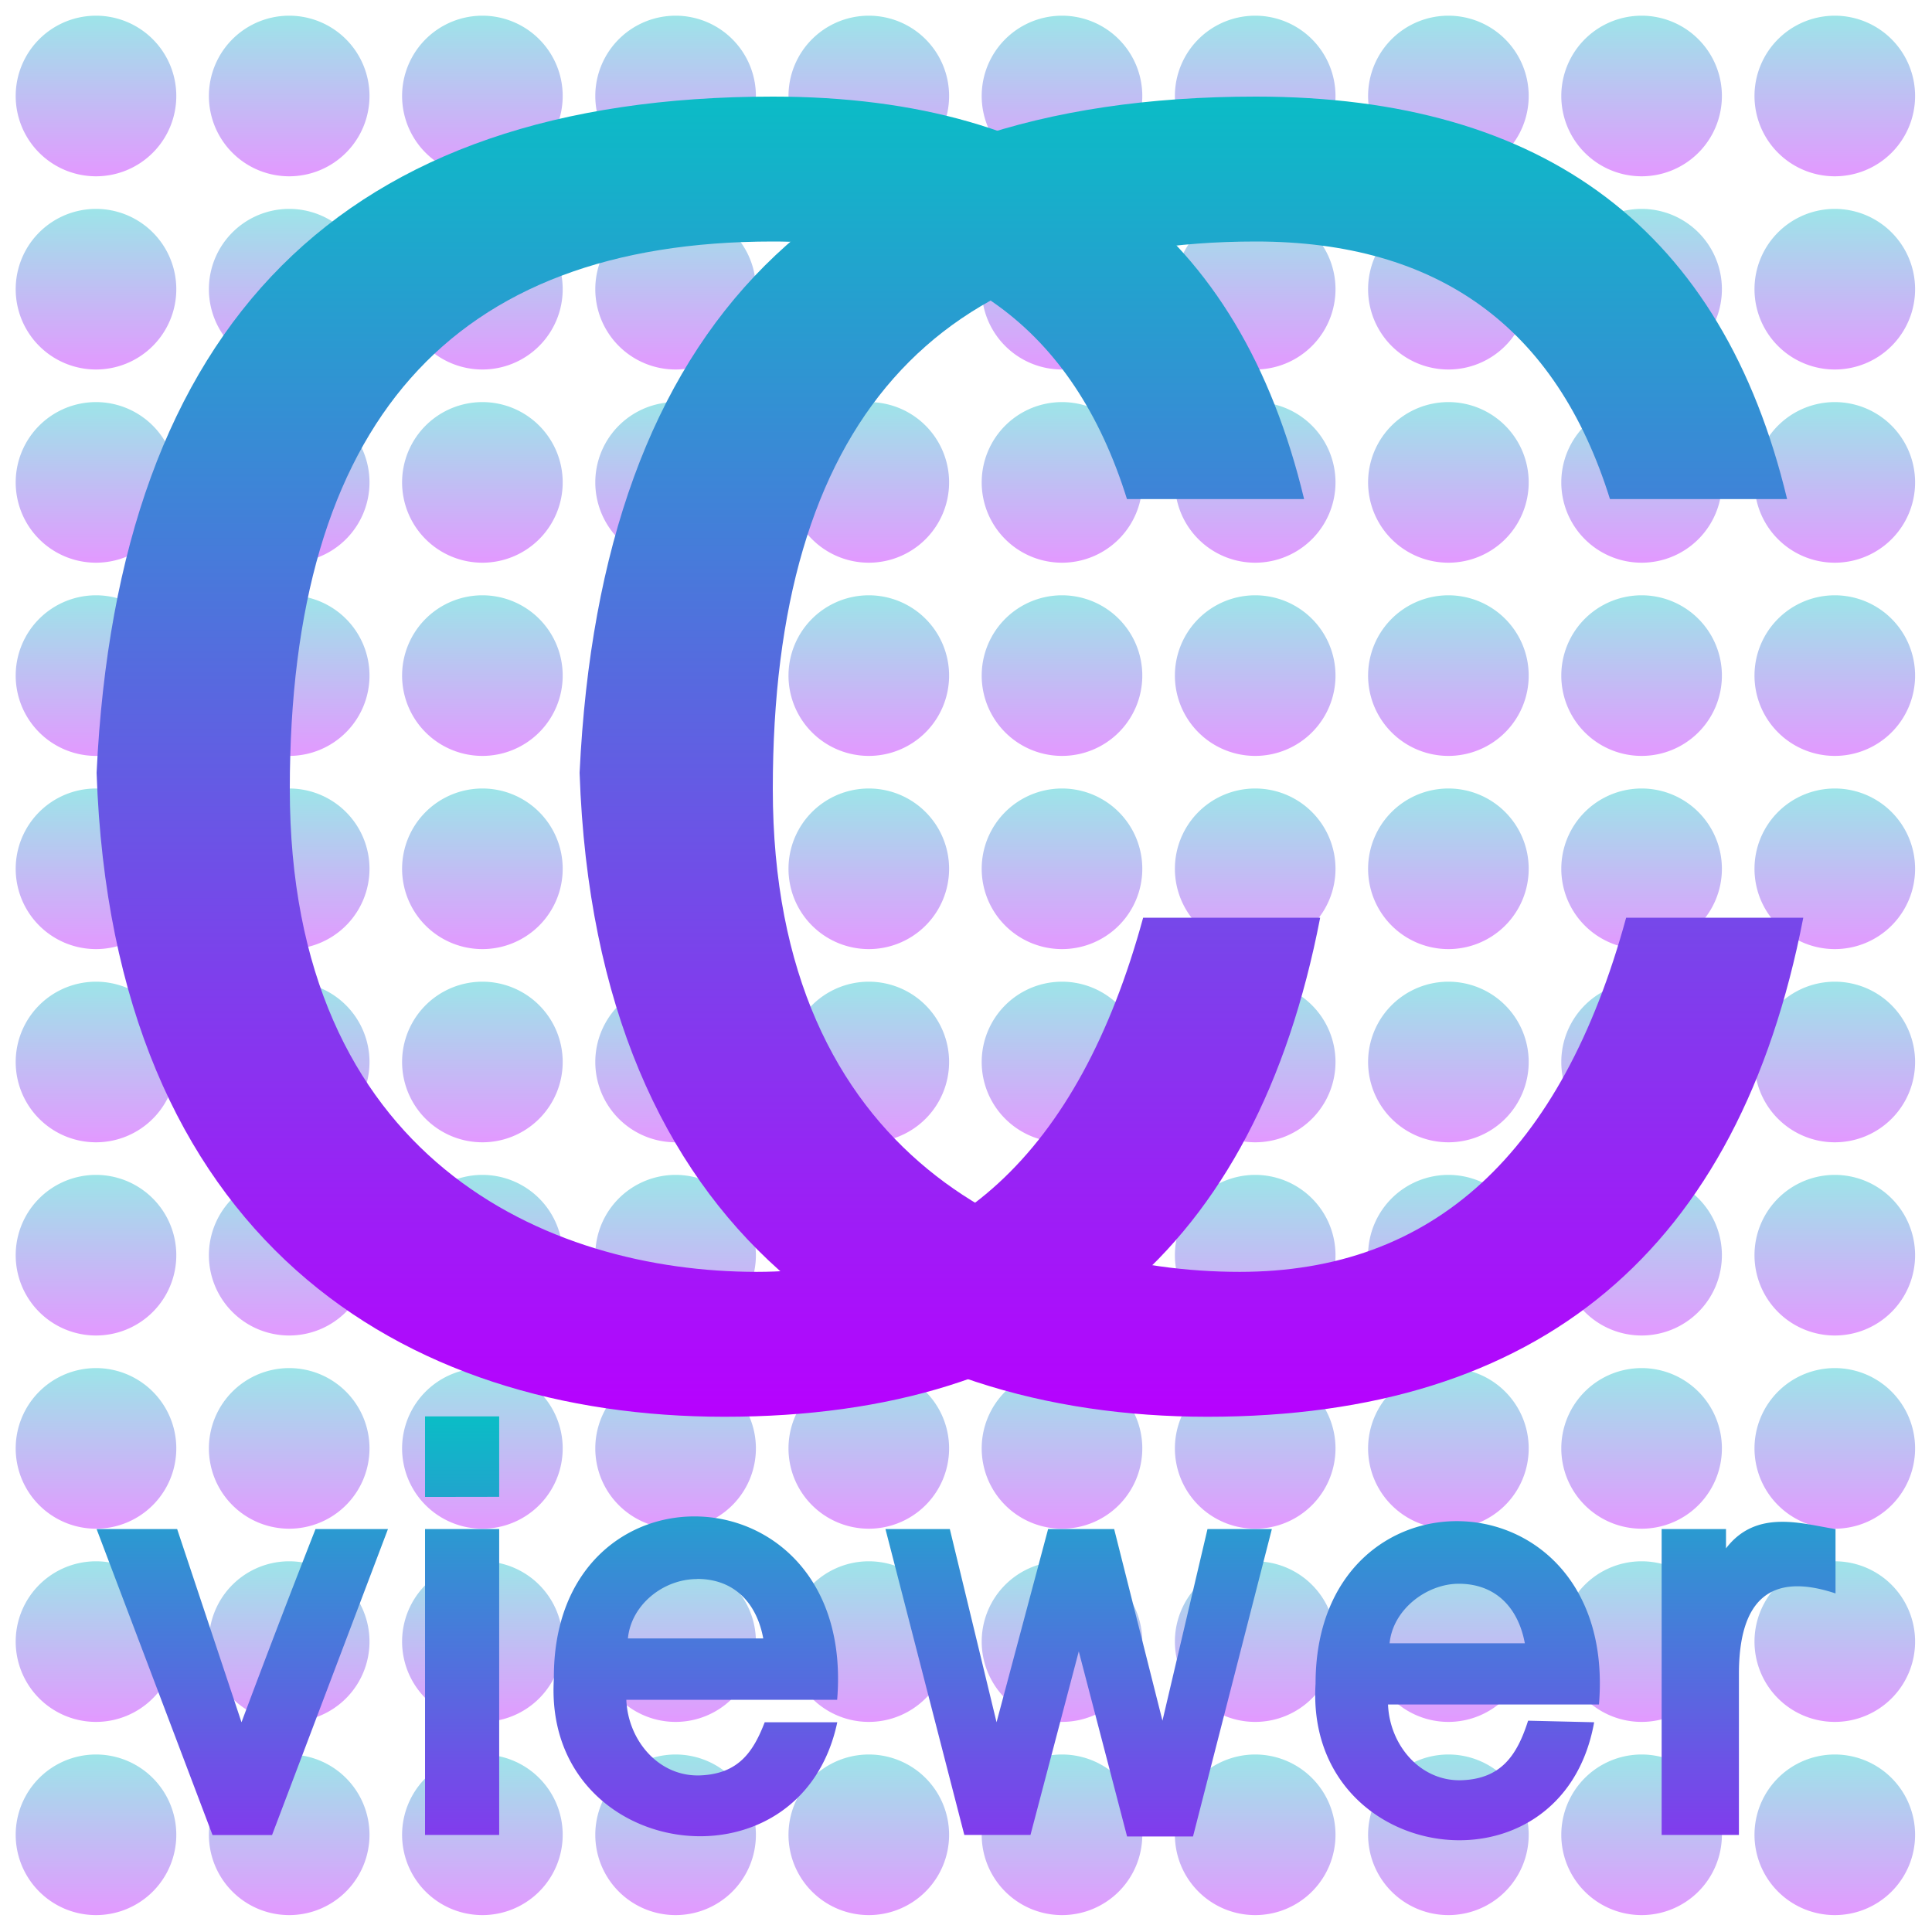 <?xml version="1.0" encoding="UTF-8" standalone="no"?>
<svg
   viewBox="0 0 16 16"
   version="1.1"
   id="svg2"
   width="16"
   height="16"
   xmlns:xlink="http://www.w3.org/1999/xlink"
   xmlns="http://www.w3.org/2000/svg"
   xmlns:svg="http://www.w3.org/2000/svg"
   xmlns:rdf="http://www.w3.org/1999/02/22-rdf-syntax-ns#"
   xmlns:cc="http://creativecommons.org/ns#"
   xmlns:dc="http://purl.org/dc/elements/1.1/">
  <defs>
    <style id="current-color-scheme" type="text/css">
      .ColorScheme-Text { color: #0abdc6; } .ColorScheme-Highlight { color:#5294e2; }
    </style>
    <linearGradient id="arrongin" x1="0%" x2="0%" y1="0%" y2="100%">
      <stop offset="0%" style="stop-color:#dd9b44; stop-opacity:1"/>
      <stop offset="100%" style="stop-color:#ad6c16; stop-opacity:1"/>
    </linearGradient>
    <linearGradient id="aurora" x1="0%" x2="0%" y1="0%" y2="100%">
      <stop offset="0%" style="stop-color:#09D4DF; stop-opacity:1"/>
      <stop offset="100%" style="stop-color:#9269F4; stop-opacity:1"/>
    </linearGradient>
    <linearGradient id="cyberneon" x1="0%" x2="0%" y1="0%" y2="100%">
      <stop offset="0" style="stop-color:#0abdc6; stop-opacity:1"/>
      <stop offset="1" style="stop-color:#ea00d9; stop-opacity:1"/>
    </linearGradient>
    <linearGradient id="fitdance" x1="0%" x2="0%" y1="0%" y2="100%">
      <stop offset="0%" style="stop-color:#1AD6AB; stop-opacity:1"/>
      <stop offset="100%" style="stop-color:#329DB6; stop-opacity:1"/>
    </linearGradient>
    <linearGradient id="oomox" x1="0%" x2="0%" y1="0%" y2="100%">
      <stop offset="0%" style="stop-color:#0abdc6; stop-opacity:1"/>
      <stop offset="100%" style="stop-color:#b800ff; stop-opacity:1"/>
    </linearGradient>
    <linearGradient id="rainblue" x1="0%" x2="0%" y1="0%" y2="100%">
      <stop offset="0%" style="stop-color:#00F260; stop-opacity:1"/>
      <stop offset="100%" style="stop-color:#0575E6; stop-opacity:1"/>
    </linearGradient>
    <linearGradient id="sunrise" x1="0%" x2="0%" y1="0%" y2="100%">
      <stop offset="0%" style="stop-color: #FF8501; stop-opacity:1"/>
      <stop offset="100%" style="stop-color: #FFCB01; stop-opacity:1"/>
    </linearGradient>
    <linearGradient id="telinkrin" x1="0%" x2="0%" y1="0%" y2="100%">
      <stop offset="0%" style="stop-color: #b2ced6; stop-opacity:1"/>
      <stop offset="100%" style="stop-color: #6da5b7; stop-opacity:1"/>
    </linearGradient>
    <linearGradient id="60spsycho" x1="0%" x2="0%" y1="0%" y2="100%">
      <stop offset="0%" style="stop-color: #df5940; stop-opacity:1"/>
      <stop offset="25%" style="stop-color: #d8d15f; stop-opacity:1"/>
      <stop offset="50%" style="stop-color: #e9882a; stop-opacity:1"/>
      <stop offset="100%" style="stop-color: #279362; stop-opacity:1"/>
    </linearGradient>
    <linearGradient id="90ssummer" x1="0%" x2="0%" y1="0%" y2="100%">
      <stop offset="0%" style="stop-color: #f618c7; stop-opacity:1"/>
      <stop offset="20%" style="stop-color: #94ffab; stop-opacity:1"/>
      <stop offset="50%" style="stop-color: #fbfd54; stop-opacity:1"/>
      <stop offset="100%" style="stop-color: #0f83ae; stop-opacity:1"/>
    </linearGradient>
  </defs>
  <path
     id="path_circles_row_01"
     class="ColorScheme-Text"
     style="opacity:0.4;fill:url(#oomox);stroke-width:0.25;paint-order:markers fill stroke"
     d="M 3.06,0.795 A 0.665,0.665 0 0 1 2.395,1.46 0.665,0.665 0 0 1 1.73,0.795 0.665,0.665 0 0 1 2.395,0.13 0.665,0.665 0 0 1 3.06,0.795 Z m -1.6,0 A 0.665,0.665 0 0 1 0.795,1.46 0.665,0.665 0 0 1 0.13,0.795 0.665,0.665 0 0 1 0.795,0.13 0.665,0.665 0 0 1 1.46,0.795 Z m 4.8,0 A 0.665,0.665 0 0 1 5.595,1.46 0.665,0.665 0 0 1 4.93,0.795 0.665,0.665 0 0 1 5.595,0.13 a 0.665,0.665 0 0 1 0.665,0.665 z m -1.6,0 A 0.665,0.665 0 0 1 3.995,1.46 0.665,0.665 0 0 1 3.33,0.795 0.665,0.665 0 0 1 3.995,0.13 a 0.665,0.665 0 0 1 0.665,0.665 z m 3.2,0 A 0.665,0.665 0 0 1 7.195,1.46 0.665,0.665 0 0 1 6.53,0.795 0.665,0.665 0 0 1 7.195,0.13 a 0.665,0.665 0 0 1 0.665,0.665 z m 3.2,0 A 0.665,0.665 0 0 1 10.395,1.46 0.665,0.665 0 0 1 9.73,0.795 0.665,0.665 0 0 1 10.395,0.13 0.665,0.665 0 0 1 11.06,0.795 Z m -1.6,0 A 0.665,0.665 0 0 1 8.795,1.46 0.665,0.665 0 0 1 8.13,0.795 0.665,0.665 0 0 1 8.795,0.13 a 0.665,0.665 0 0 1 0.665,0.665 z m 3.2,0 A 0.665,0.665 0 0 1 11.995,1.46 0.665,0.665 0 0 1 11.33,0.795 0.665,0.665 0 0 1 11.995,0.13 0.665,0.665 0 0 1 12.66,0.795 Z m 1.6,0 A 0.665,0.665 0 0 1 13.595,1.46 0.665,0.665 0 0 1 12.93,0.795 0.665,0.665 0 0 1 13.595,0.13 0.665,0.665 0 0 1 14.26,0.795 Z m 1.6,0 A 0.665,0.665 0 0 1 15.195,1.46 0.665,0.665 0 0 1 14.53,0.795 0.665,0.665 0 0 1 15.195,0.13 0.665,0.665 0 0 1 15.86,0.795 Z" />
  <path
     id="path_circles_row_02"
     class="ColorScheme-Text"
     style="opacity:0.4;fill:url(#oomox);stroke-width:0.25;paint-order:markers fill stroke"
     d="M 3.06,2.395 A 0.665,0.665 0 0 1 2.395,3.06 0.665,0.665 0 0 1 1.73,2.395 0.665,0.665 0 0 1 2.395,1.73 0.665,0.665 0 0 1 3.06,2.395 Z m -1.6,0 A 0.665,0.665 0 0 1 0.795,3.06 0.665,0.665 0 0 1 0.13,2.395 0.665,0.665 0 0 1 0.795,1.73 0.665,0.665 0 0 1 1.46,2.395 Z m 4.8,0 a 0.665,0.665 0 0 1 -0.665,0.665 0.665,0.665 0 0 1 -0.665,-0.665 0.665,0.665 0 0 1 0.665,-0.665 0.665,0.665 0 0 1 0.665,0.665 z m -1.6,0 a 0.665,0.665 0 0 1 -0.665,0.665 0.665,0.665 0 0 1 -0.665,-0.665 0.665,0.665 0 0 1 0.665,-0.665 0.665,0.665 0 0 1 0.665,0.665 z m 3.2,0 a 0.665,0.665 0 0 1 -0.665,0.665 0.665,0.665 0 0 1 -0.665,-0.665 0.665,0.665 0 0 1 0.665,-0.665 0.665,0.665 0 0 1 0.665,0.665 z M 11.06,2.395 A 0.665,0.665 0 0 1 10.395,3.06 0.665,0.665 0 0 1 9.73,2.395 0.665,0.665 0 0 1 10.395,1.73 0.665,0.665 0 0 1 11.06,2.395 Z m -1.6,0 a 0.665,0.665 0 0 1 -0.665,0.665 0.665,0.665 0 0 1 -0.665,-0.665 0.665,0.665 0 0 1 0.665,-0.665 0.665,0.665 0 0 1 0.665,0.665 z M 12.66,2.395 A 0.665,0.665 0 0 1 11.995,3.06 0.665,0.665 0 0 1 11.33,2.395 0.665,0.665 0 0 1 11.995,1.73 0.665,0.665 0 0 1 12.66,2.395 Z m 1.6,0 A 0.665,0.665 0 0 1 13.595,3.06 0.665,0.665 0 0 1 12.93,2.395 0.665,0.665 0 0 1 13.595,1.73 0.665,0.665 0 0 1 14.26,2.395 Z m 1.6,0 A 0.665,0.665 0 0 1 15.195,3.06 0.665,0.665 0 0 1 14.53,2.395 0.665,0.665 0 0 1 15.195,1.73 0.665,0.665 0 0 1 15.86,2.395 Z" />
  <path
     id="path_circles_row_03"
     class="ColorScheme-Text"
     style="opacity:0.4;fill:url(#oomox);stroke-width:0.25;paint-order:markers fill stroke"
     d="M 3.06,3.995 A 0.665,0.665 0 0 1 2.395,4.66 0.665,0.665 0 0 1 1.73,3.995 0.665,0.665 0 0 1 2.395,3.33 0.665,0.665 0 0 1 3.06,3.995 Z m -1.6,0 A 0.665,0.665 0 0 1 0.795,4.66 0.665,0.665 0 0 1 0.13,3.995 0.665,0.665 0 0 1 0.795,3.33 0.665,0.665 0 0 1 1.46,3.995 Z m 4.8,0 a 0.665,0.665 0 0 1 -0.665,0.665 0.665,0.665 0 0 1 -0.665,-0.665 0.665,0.665 0 0 1 0.665,-0.665 0.665,0.665 0 0 1 0.665,0.665 z m -1.6,0 a 0.665,0.665 0 0 1 -0.665,0.665 0.665,0.665 0 0 1 -0.665,-0.665 0.665,0.665 0 0 1 0.665,-0.665 0.665,0.665 0 0 1 0.665,0.665 z m 3.2,0 a 0.665,0.665 0 0 1 -0.665,0.665 0.665,0.665 0 0 1 -0.665,-0.665 0.665,0.665 0 0 1 0.665,-0.665 0.665,0.665 0 0 1 0.665,0.665 z M 11.06,3.995 A 0.665,0.665 0 0 1 10.395,4.66 0.665,0.665 0 0 1 9.73,3.995 0.665,0.665 0 0 1 10.395,3.33 0.665,0.665 0 0 1 11.06,3.995 Z m -1.6,0 a 0.665,0.665 0 0 1 -0.665,0.665 0.665,0.665 0 0 1 -0.665,-0.665 0.665,0.665 0 0 1 0.665,-0.665 0.665,0.665 0 0 1 0.665,0.665 z M 12.66,3.995 A 0.665,0.665 0 0 1 11.995,4.66 0.665,0.665 0 0 1 11.33,3.995 0.665,0.665 0 0 1 11.995,3.33 0.665,0.665 0 0 1 12.66,3.995 Z m 1.6,0 A 0.665,0.665 0 0 1 13.595,4.66 0.665,0.665 0 0 1 12.93,3.995 0.665,0.665 0 0 1 13.595,3.33 0.665,0.665 0 0 1 14.26,3.995 Z m 1.6,0 A 0.665,0.665 0 0 1 15.195,4.66 0.665,0.665 0 0 1 14.53,3.995 0.665,0.665 0 0 1 15.195,3.33 0.665,0.665 0 0 1 15.86,3.995 Z" />
  <path
     id="path_circles_row_04"
     class="ColorScheme-Text"
     style="opacity:0.4;fill:url(#oomox);stroke-width:0.25;paint-order:markers fill stroke"
     d="M 3.06,5.595 A 0.665,0.665 0 0 1 2.395,6.26 0.665,0.665 0 0 1 1.73,5.595 0.665,0.665 0 0 1 2.395,4.93 0.665,0.665 0 0 1 3.06,5.595 Z m -1.6,0 A 0.665,0.665 0 0 1 0.795,6.26 0.665,0.665 0 0 1 0.13,5.595 0.665,0.665 0 0 1 0.795,4.93 0.665,0.665 0 0 1 1.46,5.595 Z m 4.8,0 a 0.665,0.665 0 0 1 -0.665,0.665 0.665,0.665 0 0 1 -0.665,-0.665 0.665,0.665 0 0 1 0.665,-0.665 0.665,0.665 0 0 1 0.665,0.665 z m -1.6,0 a 0.665,0.665 0 0 1 -0.665,0.665 0.665,0.665 0 0 1 -0.665,-0.665 0.665,0.665 0 0 1 0.665,-0.665 0.665,0.665 0 0 1 0.665,0.665 z m 3.2,0 a 0.665,0.665 0 0 1 -0.665,0.665 0.665,0.665 0 0 1 -0.665,-0.665 0.665,0.665 0 0 1 0.665,-0.665 0.665,0.665 0 0 1 0.665,0.665 z M 11.06,5.595 A 0.665,0.665 0 0 1 10.395,6.26 0.665,0.665 0 0 1 9.73,5.595 0.665,0.665 0 0 1 10.395,4.93 0.665,0.665 0 0 1 11.06,5.595 Z m -1.6,0 a 0.665,0.665 0 0 1 -0.665,0.665 0.665,0.665 0 0 1 -0.665,-0.665 0.665,0.665 0 0 1 0.665,-0.665 0.665,0.665 0 0 1 0.665,0.665 z M 12.66,5.595 A 0.665,0.665 0 0 1 11.995,6.26 0.665,0.665 0 0 1 11.33,5.595 0.665,0.665 0 0 1 11.995,4.93 0.665,0.665 0 0 1 12.66,5.595 Z m 1.6,0 A 0.665,0.665 0 0 1 13.595,6.26 0.665,0.665 0 0 1 12.93,5.595 0.665,0.665 0 0 1 13.595,4.93 0.665,0.665 0 0 1 14.26,5.595 Z m 1.6,0 A 0.665,0.665 0 0 1 15.195,6.26 0.665,0.665 0 0 1 14.53,5.595 0.665,0.665 0 0 1 15.195,4.93 0.665,0.665 0 0 1 15.86,5.595 Z" />
  <path
     id="path_circles_row_05"
     class="ColorScheme-Text"
     style="opacity:0.4;fill:url(#oomox);stroke-width:0.25;paint-order:markers fill stroke"
     d="M 3.06,7.195 A 0.665,0.665 0 0 1 2.395,7.86 0.665,0.665 0 0 1 1.73,7.195 0.665,0.665 0 0 1 2.395,6.53 0.665,0.665 0 0 1 3.06,7.195 Z m -1.6,0 A 0.665,0.665 0 0 1 0.795,7.86 0.665,0.665 0 0 1 0.13,7.195 0.665,0.665 0 0 1 0.795,6.53 0.665,0.665 0 0 1 1.46,7.195 Z m 4.8,0 a 0.665,0.665 0 0 1 -0.665,0.665 0.665,0.665 0 0 1 -0.665,-0.665 0.665,0.665 0 0 1 0.665,-0.665 0.665,0.665 0 0 1 0.665,0.665 z m -1.6,0 a 0.665,0.665 0 0 1 -0.665,0.665 0.665,0.665 0 0 1 -0.665,-0.665 0.665,0.665 0 0 1 0.665,-0.665 0.665,0.665 0 0 1 0.665,0.665 z m 3.2,0 a 0.665,0.665 0 0 1 -0.665,0.665 0.665,0.665 0 0 1 -0.665,-0.665 0.665,0.665 0 0 1 0.665,-0.665 0.665,0.665 0 0 1 0.665,0.665 z M 11.06,7.195 A 0.665,0.665 0 0 1 10.395,7.86 0.665,0.665 0 0 1 9.73,7.195 0.665,0.665 0 0 1 10.395,6.53 0.665,0.665 0 0 1 11.06,7.195 Z m -1.6,0 a 0.665,0.665 0 0 1 -0.665,0.665 0.665,0.665 0 0 1 -0.665,-0.665 0.665,0.665 0 0 1 0.665,-0.665 0.665,0.665 0 0 1 0.665,0.665 z M 12.66,7.195 A 0.665,0.665 0 0 1 11.995,7.86 0.665,0.665 0 0 1 11.33,7.195 0.665,0.665 0 0 1 11.995,6.53 0.665,0.665 0 0 1 12.66,7.195 Z m 1.6,0 A 0.665,0.665 0 0 1 13.595,7.86 0.665,0.665 0 0 1 12.93,7.195 0.665,0.665 0 0 1 13.595,6.53 0.665,0.665 0 0 1 14.26,7.195 Z m 1.6,0 A 0.665,0.665 0 0 1 15.195,7.86 0.665,0.665 0 0 1 14.53,7.195 0.665,0.665 0 0 1 15.195,6.53 0.665,0.665 0 0 1 15.86,7.195 Z" />
  <path
     id="path_circles_row_06"
     class="ColorScheme-Text"
     style="opacity:0.4;fill:url(#oomox);stroke-width:0.25;paint-order:markers fill stroke"
     d="M 3.06,8.795 A 0.665,0.665 0 0 1 2.395,9.46 0.665,0.665 0 0 1 1.73,8.795 0.665,0.665 0 0 1 2.395,8.13 0.665,0.665 0 0 1 3.06,8.795 Z m -1.6,0 A 0.665,0.665 0 0 1 0.795,9.46 0.665,0.665 0 0 1 0.13,8.795 0.665,0.665 0 0 1 0.795,8.13 0.665,0.665 0 0 1 1.46,8.795 Z m 4.8,0 a 0.665,0.665 0 0 1 -0.665,0.665 0.665,0.665 0 0 1 -0.665,-0.665 0.665,0.665 0 0 1 0.665,-0.665 0.665,0.665 0 0 1 0.665,0.665 z m -1.6,0 a 0.665,0.665 0 0 1 -0.665,0.665 0.665,0.665 0 0 1 -0.665,-0.665 0.665,0.665 0 0 1 0.665,-0.665 0.665,0.665 0 0 1 0.665,0.665 z m 3.2,0 a 0.665,0.665 0 0 1 -0.665,0.665 0.665,0.665 0 0 1 -0.665,-0.665 0.665,0.665 0 0 1 0.665,-0.665 0.665,0.665 0 0 1 0.665,0.665 z M 11.06,8.795 A 0.665,0.665 0 0 1 10.395,9.46 0.665,0.665 0 0 1 9.73,8.795 0.665,0.665 0 0 1 10.395,8.13 0.665,0.665 0 0 1 11.06,8.795 Z m -1.6,0 a 0.665,0.665 0 0 1 -0.665,0.665 0.665,0.665 0 0 1 -0.665,-0.665 0.665,0.665 0 0 1 0.665,-0.665 0.665,0.665 0 0 1 0.665,0.665 z M 12.66,8.795 A 0.665,0.665 0 0 1 11.995,9.46 0.665,0.665 0 0 1 11.33,8.795 0.665,0.665 0 0 1 11.995,8.13 0.665,0.665 0 0 1 12.66,8.795 Z m 1.6,0 A 0.665,0.665 0 0 1 13.595,9.46 0.665,0.665 0 0 1 12.93,8.795 0.665,0.665 0 0 1 13.595,8.13 0.665,0.665 0 0 1 14.26,8.795 Z m 1.6,0 A 0.665,0.665 0 0 1 15.195,9.46 0.665,0.665 0 0 1 14.53,8.795 0.665,0.665 0 0 1 15.195,8.13 0.665,0.665 0 0 1 15.86,8.795 Z" />
  <path
     id="path_circles_row_07"
     class="ColorScheme-Text"
     style="opacity:0.4;fill:url(#oomox);stroke-width:0.25;paint-order:markers fill stroke"
     d="M 3.06,10.395 A 0.665,0.665 0 0 1 2.395,11.06 0.665,0.665 0 0 1 1.73,10.395 0.665,0.665 0 0 1 2.395,9.73 0.665,0.665 0 0 1 3.06,10.395 Z m -1.6,0 A 0.665,0.665 0 0 1 0.795,11.06 0.665,0.665 0 0 1 0.13,10.395 0.665,0.665 0 0 1 0.795,9.73 0.665,0.665 0 0 1 1.46,10.395 Z m 4.8,0 a 0.665,0.665 0 0 1 -0.665,0.665 0.665,0.665 0 0 1 -0.665,-0.665 0.665,0.665 0 0 1 0.665,-0.665 0.665,0.665 0 0 1 0.665,0.665 z m -1.6,0 a 0.665,0.665 0 0 1 -0.665,0.665 0.665,0.665 0 0 1 -0.665,-0.665 0.665,0.665 0 0 1 0.665,-0.665 0.665,0.665 0 0 1 0.665,0.665 z m 3.2,0 a 0.665,0.665 0 0 1 -0.665,0.665 0.665,0.665 0 0 1 -0.665,-0.665 0.665,0.665 0 0 1 0.665,-0.665 0.665,0.665 0 0 1 0.665,0.665 z m 3.2,0 A 0.665,0.665 0 0 1 10.395,11.06 0.665,0.665 0 0 1 9.73,10.395 0.665,0.665 0 0 1 10.395,9.73 0.665,0.665 0 0 1 11.06,10.395 Z m -1.6,0 a 0.665,0.665 0 0 1 -0.665,0.665 0.665,0.665 0 0 1 -0.665,-0.665 0.665,0.665 0 0 1 0.665,-0.665 0.665,0.665 0 0 1 0.665,0.665 z m 3.2,0 A 0.665,0.665 0 0 1 11.995,11.06 0.665,0.665 0 0 1 11.33,10.395 0.665,0.665 0 0 1 11.995,9.73 0.665,0.665 0 0 1 12.66,10.395 Z m 1.6,0 A 0.665,0.665 0 0 1 13.595,11.06 0.665,0.665 0 0 1 12.93,10.395 0.665,0.665 0 0 1 13.595,9.73 0.665,0.665 0 0 1 14.26,10.395 Z m 1.6,0 A 0.665,0.665 0 0 1 15.195,11.06 0.665,0.665 0 0 1 14.53,10.395 0.665,0.665 0 0 1 15.195,9.73 0.665,0.665 0 0 1 15.86,10.395 Z" />
  <path
     id="path_circles_row_08"
     class="ColorScheme-Text"
     style="opacity:0.4;fill:url(#oomox);stroke-width:0.25;paint-order:markers fill stroke"
     d="M 3.06,11.995 A 0.665,0.665 0 0 1 2.395,12.66 0.665,0.665 0 0 1 1.73,11.995 0.665,0.665 0 0 1 2.395,11.33 0.665,0.665 0 0 1 3.06,11.995 Z m -1.6,0 A 0.665,0.665 0 0 1 0.795,12.66 0.665,0.665 0 0 1 0.13,11.995 0.665,0.665 0 0 1 0.795,11.33 0.665,0.665 0 0 1 1.46,11.995 Z m 4.8,0 a 0.665,0.665 0 0 1 -0.665,0.665 0.665,0.665 0 0 1 -0.665,-0.665 0.665,0.665 0 0 1 0.665,-0.665 0.665,0.665 0 0 1 0.665,0.665 z m -1.6,0 a 0.665,0.665 0 0 1 -0.665,0.665 0.665,0.665 0 0 1 -0.665,-0.665 0.665,0.665 0 0 1 0.665,-0.665 0.665,0.665 0 0 1 0.665,0.665 z m 3.2,0 a 0.665,0.665 0 0 1 -0.665,0.665 0.665,0.665 0 0 1 -0.665,-0.665 0.665,0.665 0 0 1 0.665,-0.665 0.665,0.665 0 0 1 0.665,0.665 z m 3.2,0 A 0.665,0.665 0 0 1 10.395,12.66 0.665,0.665 0 0 1 9.73,11.995 0.665,0.665 0 0 1 10.395,11.33 0.665,0.665 0 0 1 11.06,11.995 Z m -1.6,0 a 0.665,0.665 0 0 1 -0.665,0.665 0.665,0.665 0 0 1 -0.665,-0.665 0.665,0.665 0 0 1 0.665,-0.665 0.665,0.665 0 0 1 0.665,0.665 z m 3.2,0 a 0.665,0.665 0 0 1 -0.665,0.665 0.665,0.665 0 0 1 -0.665,-0.665 0.665,0.665 0 0 1 0.665,-0.665 0.665,0.665 0 0 1 0.665,0.665 z m 1.6,0 a 0.665,0.665 0 0 1 -0.665,0.665 0.665,0.665 0 0 1 -0.665,-0.665 0.665,0.665 0 0 1 0.665,-0.665 0.665,0.665 0 0 1 0.665,0.665 z m 1.6,0 a 0.665,0.665 0 0 1 -0.665,0.665 0.665,0.665 0 0 1 -0.665,-0.665 0.665,0.665 0 0 1 0.665,-0.665 0.665,0.665 0 0 1 0.665,0.665 z" />
  <path
     id="path_circles_row_09"
     class="ColorScheme-Text"
     style="opacity:0.4;fill:url(#oomox);stroke-width:0.25;paint-order:markers fill stroke"
     d="M 3.06,13.595 A 0.665,0.665 0 0 1 2.395,14.26 0.665,0.665 0 0 1 1.73,13.595 0.665,0.665 0 0 1 2.395,12.93 0.665,0.665 0 0 1 3.06,13.595 Z m -1.6,0 A 0.665,0.665 0 0 1 0.795,14.26 0.665,0.665 0 0 1 0.13,13.595 0.665,0.665 0 0 1 0.795,12.93 0.665,0.665 0 0 1 1.46,13.595 Z m 4.8,0 a 0.665,0.665 0 0 1 -0.665,0.665 0.665,0.665 0 0 1 -0.665,-0.665 0.665,0.665 0 0 1 0.665,-0.665 0.665,0.665 0 0 1 0.665,0.665 z m -1.6,0 a 0.665,0.665 0 0 1 -0.665,0.665 0.665,0.665 0 0 1 -0.665,-0.665 0.665,0.665 0 0 1 0.665,-0.665 0.665,0.665 0 0 1 0.665,0.665 z m 3.2,0 a 0.665,0.665 0 0 1 -0.665,0.665 0.665,0.665 0 0 1 -0.665,-0.665 0.665,0.665 0 0 1 0.665,-0.665 0.665,0.665 0 0 1 0.665,0.665 z m 3.2,0 A 0.665,0.665 0 0 1 10.395,14.26 0.665,0.665 0 0 1 9.73,13.595 0.665,0.665 0 0 1 10.395,12.93 0.665,0.665 0 0 1 11.06,13.595 Z m -1.6,0 a 0.665,0.665 0 0 1 -0.665,0.665 0.665,0.665 0 0 1 -0.665,-0.665 0.665,0.665 0 0 1 0.665,-0.665 0.665,0.665 0 0 1 0.665,0.665 z m 3.2,0 a 0.665,0.665 0 0 1 -0.665,0.665 0.665,0.665 0 0 1 -0.665,-0.665 0.665,0.665 0 0 1 0.665,-0.665 0.665,0.665 0 0 1 0.665,0.665 z m 1.6,0 a 0.665,0.665 0 0 1 -0.665,0.665 0.665,0.665 0 0 1 -0.665,-0.665 0.665,0.665 0 0 1 0.665,-0.665 0.665,0.665 0 0 1 0.665,0.665 z m 1.6,0 a 0.665,0.665 0 0 1 -0.665,0.665 0.665,0.665 0 0 1 -0.665,-0.665 0.665,0.665 0 0 1 0.665,-0.665 0.665,0.665 0 0 1 0.665,0.665 z" />
  <path
     id="path_circles_row_10"
     class="ColorScheme-Text"
     style="opacity:0.4;fill:url(#oomox);stroke-width:0.25;paint-order:markers fill stroke"
     d="M 3.06,15.195 A 0.665,0.665 0 0 1 2.395,15.86 0.665,0.665 0 0 1 1.73,15.195 0.665,0.665 0 0 1 2.395,14.53 0.665,0.665 0 0 1 3.06,15.195 Z m -1.6,0 A 0.665,0.665 0 0 1 0.795,15.86 0.665,0.665 0 0 1 0.13,15.195 0.665,0.665 0 0 1 0.795,14.53 0.665,0.665 0 0 1 1.46,15.195 Z m 4.8,0 a 0.665,0.665 0 0 1 -0.665,0.665 0.665,0.665 0 0 1 -0.665,-0.665 0.665,0.665 0 0 1 0.665,-0.665 0.665,0.665 0 0 1 0.665,0.665 z m -1.6,0 a 0.665,0.665 0 0 1 -0.665,0.665 0.665,0.665 0 0 1 -0.665,-0.665 0.665,0.665 0 0 1 0.665,-0.665 0.665,0.665 0 0 1 0.665,0.665 z m 3.2,0 a 0.665,0.665 0 0 1 -0.665,0.665 0.665,0.665 0 0 1 -0.665,-0.665 0.665,0.665 0 0 1 0.665,-0.665 0.665,0.665 0 0 1 0.665,0.665 z m 3.2,0 A 0.665,0.665 0 0 1 10.395,15.86 0.665,0.665 0 0 1 9.73,15.195 0.665,0.665 0 0 1 10.395,14.53 0.665,0.665 0 0 1 11.06,15.195 Z m -1.6,0 a 0.665,0.665 0 0 1 -0.665,0.665 0.665,0.665 0 0 1 -0.665,-0.665 0.665,0.665 0 0 1 0.665,-0.665 0.665,0.665 0 0 1 0.665,0.665 z m 3.2,0 a 0.665,0.665 0 0 1 -0.665,0.665 0.665,0.665 0 0 1 -0.665,-0.665 0.665,0.665 0 0 1 0.665,-0.665 0.665,0.665 0 0 1 0.665,0.665 z m 1.6,0 a 0.665,0.665 0 0 1 -0.665,0.665 0.665,0.665 0 0 1 -0.665,-0.665 0.665,0.665 0 0 1 0.665,-0.665 0.665,0.665 0 0 1 0.665,0.665 z m 1.6,0 a 0.665,0.665 0 0 1 -0.665,0.665 0.665,0.665 0 0 1 -0.665,-0.665 0.665,0.665 0 0 1 0.665,-0.665 0.665,0.665 0 0 1 0.665,0.665 z" />
  <path
     d="M 1.467,12.663 H 0.8 L 1.76,15.197 H 2.253 L 3.213,12.663 H 2.613 a 104.133,104.133 0 0 0 -0.613,1.6 z m 2.667,2.533 V 12.663 H 3.52 v 2.533 z m 0,-2.8 V 11.73 H 3.52 v 0.667 z m 1.64,0.68 c 0.307,0 0.493,0.2 0.547,0.493 H 5.2 C 5.227,13.29 5.493,13.077 5.773,13.077 Z m 0.027,1.627 C 5.453,14.717 5.2,14.41 5.187,14.077 H 6.933 C 7.093,12.13 4.573,12.037 4.587,13.903 c -0.093,1.507 2.04,1.813 2.347,0.36 H 6.333 c -0.093,0.24 -0.213,0.427 -0.533,0.44 z m 2.733,0.493 0.4,-1.52 0.4,1.533 H 9.88 L 10.533,12.663 H 10 L 9.627,14.25 9.227,12.663 h -0.547 l -0.427,1.6 -0.387,-1.6 h -0.533 l 0.653,2.533 z m 3.547,-2.08 c 0.307,0 0.493,0.2 0.547,0.493 h -1.12 c 0.027,-0.28 0.307,-0.493 0.573,-0.493 z m 0.027,1.627 c -0.347,0.013 -0.6,-0.293 -0.613,-0.627 h 1.747 c 0.16,-1.947 -2.347,-2.04 -2.347,-0.173 -0.093,1.507 2.04,1.813 2.307,0.32 l -0.547,-0.013 c -0.093,0.293 -0.227,0.48 -0.547,0.493 z m 2.293,0.453 v -1.333 q 0,-0.933 0.8,-0.667 v -0.533 c -0.267,-0.04 -0.653,-0.173 -0.907,0.16 v -0.16 h -0.533 v 2.533 z"
     id="path_viewer"
     class="ColorScheme-Text"
     style="stroke-width:0.133;fill:url(#oomox)" />
  <path
     id="path_C_left"
     class="ColorScheme-Text"
     d="M 9.333,4.133 Q 8.667,2 6.4,2 q -4,0 -4,4.533 c 0,3.067 2.133,4 3.867,4 q 2.4,0 3.2,-2.933 H 10.933 Q 10.133,11.733 6,11.733 C 3.333,11.733 0.933,10.267 0.8,6.4 q 0.267,-5.6 5.6,-5.6 3.6,0 4.4,3.333 z"
     style="fill:url(#oomox);stroke-width:0.133" />
  <path
     id="path_C_right"
     class="ColorScheme-Text"
     d="M 13.333,4.133 Q 12.667,2 10.4,2 q -4,0 -4,4.533 c 0,3.067 2.133,4 3.867,4 q 2.4,0 3.2,-2.933 h 1.467 Q 14.133,11.733 10,11.733 C 7.333,11.733 4.933,10.267 4.8,6.4 q 0.267,-5.6 5.6,-5.6 3.6,0 4.4,3.333 z"
     style="fill:url(#oomox);stroke-width:0.133" />
</svg>
